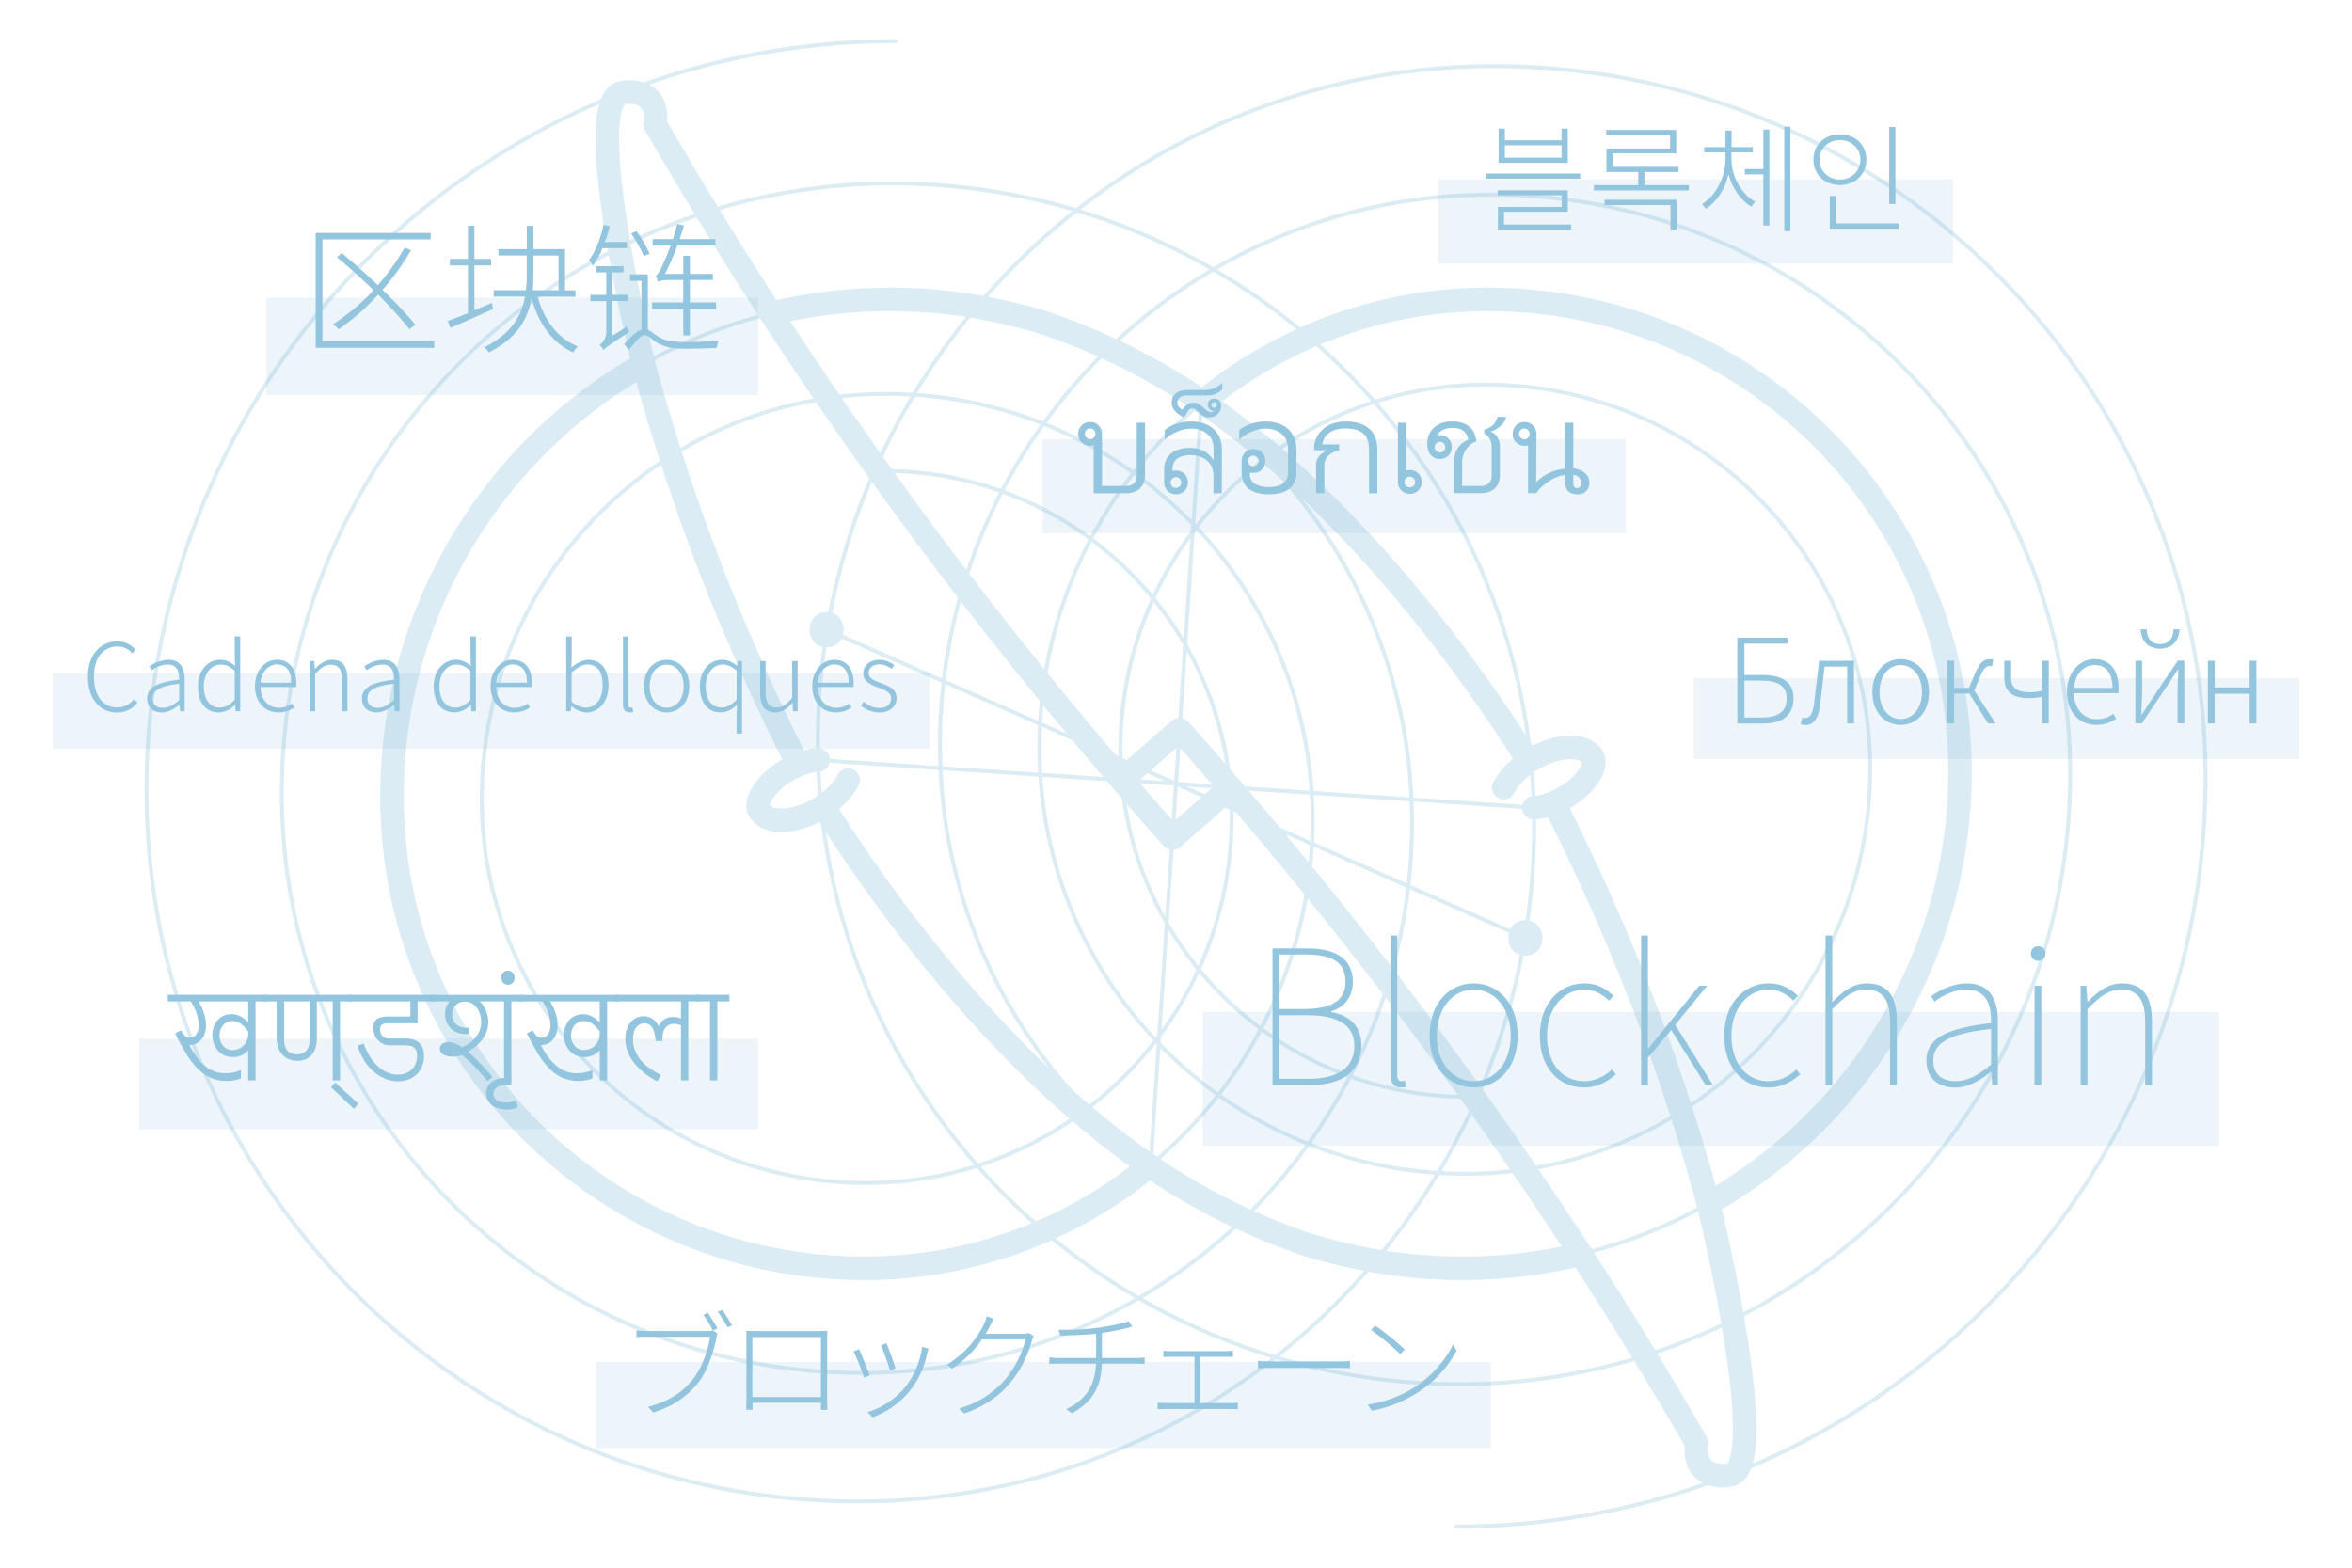 <svg xmlns="http://www.w3.org/2000/svg" viewBox="0 0 1200 800"><defs><style>.cls-1,.cls-2,.cls-3{fill:none;stroke:#dbecf4;stroke-linejoin:round;}.cls-1,.cls-3{stroke-linecap:round;}.cls-1{stroke-width:2px;}.cls-2,.cls-3{stroke-width:12px;}.cls-4{fill:#dbecf4;}.cls-5{fill:#4c9fc8;opacity:0.1;}.cls-6{fill:#94c5de;}</style></defs><title>blockchain</title><g id="Subline"><path class="cls-1" d="M456.92,21C245.85,21,74.75,192.06,74.75,403.13c0,200.51,162.55,363.06,363.06,363.06,190.49,0,344.91-154.42,344.91-344.91,0-181-146.7-327.66-327.66-327.66C283.14,93.62,143.78,233,143.78,404.9c0,163.32,132.39,295.71,295.71,295.71,155.15,0,280.93-125.77,280.93-280.93,0-147.39-119.49-266.88-266.88-266.88C313.51,152.8,200,266.31,200,406.34c0,133,107.84,240.86,240.86,240.86,126.37,0,228.82-102.45,228.82-228.82,0-120-97.32-217.38-217.38-217.38-114,0-206.51,92.46-206.51,206.51,0,108.35,87.84,196.19,196.19,196.19,102.93,0,186.37-83.45,186.37-186.38a177.05,177.05,0,0,0-177-177"/><path class="cls-1" d="M743.08,779c211.07,0,382.17-171.1,382.17-382.17,0-200.51-162.55-363.06-363.06-363.06-190.49,0-344.91,154.42-344.91,344.91,0,181,146.7,327.66,327.66,327.66,171.92,0,311.28-139.36,311.28-311.28,0-163.32-132.39-295.71-295.71-295.71-155.15,0-280.93,125.77-280.93,280.93,0,147.39,119.49,266.88,266.88,266.88,140,0,253.54-113.51,253.54-253.54,0-133-107.84-240.86-240.86-240.86-126.37,0-228.82,102.45-228.82,228.82C530.32,501.67,627.64,599,747.7,599c114,0,206.51-92.46,206.51-206.51,0-108.35-87.84-196.19-196.19-196.19-102.93,0-186.37,83.45-186.37,186.38A177.05,177.05,0,0,0,748.7,559.73"/><line class="cls-1" x1="612.93" y1="205.61" x2="587.07" y2="594.39"/><line class="cls-1" x1="794.39" y1="412.93" x2="405.61" y2="387.07"/><rect class="cls-1" x="580.38" y="380.38" width="39.23" height="39.23" transform="translate(-114.93 494.19) rotate(-41.2)"/><line class="cls-1" x1="778.25" y1="478.63" x2="421.75" y2="321.37"/><path class="cls-2" d="M572.32,398.16q14.56-13,29.52-25.84"/><path class="cls-3" d="M871.6,614.21A253.44,253.44,0,0,0,1000,393.66c0-133-107.84-240.86-240.86-240.86a227.95,227.95,0,0,0-145.55,52.25"/><path class="cls-3" d="M779.91,388.59c-26.24-41.83-86.4-128.23-166.32-183.54a332.85,332.85,0,0,0-80.7-40.26,286.86,286.86,0,0,0-40.57-9.23,264.63,264.63,0,0,0-38.78-2.76A253.91,253.91,0,0,0,393.43,160"/><path class="cls-3" d="M328.39,185.79A253.45,253.45,0,0,0,200,406.34c0,133,107.84,240.86,240.86,240.86A227.95,227.95,0,0,0,586.41,595"/><path class="cls-3" d="M420.09,411.41c26.24,41.83,86.4,128.23,166.32,183.54a332.85,332.85,0,0,0,80.7,40.26,286.54,286.54,0,0,0,40.57,9.23,264.63,264.63,0,0,0,38.78,2.76A253.91,253.91,0,0,0,806.57,640"/><path class="cls-2" d="M627.68,401.84q-14.56,13-29.52,25.84"/><path class="cls-3" d="M767.25,401.88c9.81-18.09,38.72-26.59,45.31-15.52,2.91,4.87-4.27,14.05-11.36,18.81-6.09,4.08-12.91,6.76-18.61,7"/><path class="cls-4" d="M778.25,487.63c11.58,0,11.6-18,0-18s-11.6,18,0,18Z"/><path class="cls-3" d="M432.75,398.12c-9.81,18.09-38.72,26.59-45.31,15.52-2.91-4.88,4.27-14.05,11.36-18.81,6.09-4.08,12.91-6.76,18.61-7"/><path class="cls-4" d="M421.75,330.37c11.58,0,11.6-18,0-18s-11.6,18,0,18Z"/><path class="cls-3" d="M598.16,427.68c-5.87-6.6-14.94-16.86-25.84-29.52A2216.1,2216.1,0,0,1,393.43,160c-15.44-23.78-36.11-56.64-59.31-96.82.42-2.55,1-8.27-2.45-12.15-4.18-4.72-12.3-4.5-15.14-3.43-19.6,7.39,10.1,131.64,11.86,138.22,13.79,51.36,36.81,121,77.22,201.28.67,1.35,1.35,2.42,1.77,3.16"/><path class="cls-3" d="M601.84,372.32c5.87,6.6,14.94,16.86,25.84,29.52A2216.1,2216.1,0,0,1,806.57,640c15.44,23.78,36.11,56.64,59.31,96.82-.42,2.55-1,8.27,2.45,12.15,4.18,4.72,12.3,4.5,15.14,3.43,19.6-7.39-10.1-131.64-11.87-138.22-13.78-51.36-36.8-121-77.21-201.28-.68-1.35-1.35-2.42-1.77-3.16"/></g><g id="Main"><rect class="cls-5" x="135.92" y="151.9" width="250.86" height="49.71"/><path class="cls-6" d="M221.54,174.17v3.32H161.05V118.87h58.69v3.32H164.51v52Zm-12.6-6.12a206.37,206.37,0,0,0-16-17.64,120.26,120.26,0,0,1-20.16,17.64,21.59,21.59,0,0,0-2.88-2.59,107.81,107.81,0,0,0,20.66-17.35c-6.12-6-12.67-11.88-18.72-16.92l2.59-2c5.91,4.9,12.39,10.66,18.37,16.35a118.28,118.28,0,0,0,13.68-19.16l3.24,1.3a130,130,0,0,1-14.55,20.23,215.71,215.71,0,0,1,16.71,17.72Z"/><path class="cls-6" d="M251.63,157.69c-7.71,3.45-15.7,7-21.82,9.57l-1.37-3.45c2.81-1,6.41-2.45,10.3-4V135.44h-9.22v-3.32h9.22V115.2h3.31v16.92h8.5v3.32h-8.5v22.89c2.88-1.22,5.83-2.45,8.86-3.74Zm22.68-6.27c3.38,12,10.15,21.24,20.52,25.42a11.8,11.8,0,0,0-2.37,3c-10.73-4.82-17.65-14.61-21.25-27.72-1.87,10.59-7.2,20.31-21.81,27.72a11.91,11.91,0,0,0-2.38-2.59c14-7,19.08-16.06,20.81-25.85h-16v-3.31h16.49a73.47,73.47,0,0,0,.44-8.93v-8.79H254.29v-3.24h14.48V115.27h3.38v11.88h16.13v21h5.33v3.31Zm-2.16-12.24c0,3-.07,6-.36,8.93H285V130.39H272.15Z"/><path class="cls-6" d="M307.43,126.65a45.37,45.37,0,0,1-4.9,8.93,18.76,18.76,0,0,0-2-2.88c3.39-4.54,5.91-11.16,7.42-18l3.1.79a63.54,63.54,0,0,1-2.38,8h11.23v3.17Zm12.38,40a20.58,20.58,0,0,0,1.15,2.8c-10.51,6.84-12,8-13,9.15a11.84,11.84,0,0,0-2.08-2.59,8.19,8.19,0,0,0,3.45-6.34V153.65h-8.14v-3.17h8.14V139h-5.18v-3.17h14V139h-5.69v11.44h7.85v3.17h-7.85v17.72Zm10.73,1.58c1.44.65,2.81,1.94,5.11,3.46,3.6,2.16,7.78,2.88,13.68,2.88,4.76,0,12.39-.22,17.36-.8a13.81,13.81,0,0,0-1,3.75c-4,.21-12,.43-16.49.43-6.12,0-10.58-.86-14.47-3.38-2.45-1.73-4.32-3.53-5.84-3.53-2,0-5,3.53-8,7.63l-2.45-3c3.17-3.6,6.2-6.56,8.86-7.49V143.28h-5.83V140h9.07Zm-2.09-37.52A66.27,66.27,0,0,0,322,119.16l2.81-1.22a67.71,67.71,0,0,1,6.63,11.52Zm20.16,26.86H332.7v-3.24h15.91V142.92h-7.56c-2.88,0-4.82.44-5.4.94a12.15,12.15,0,0,0-1.15-3.24c1.08-.29,2.09-2.23,3.31-4.83a111.1,111.1,0,0,0,4.4-10.51H333V122h10.3a79.69,79.69,0,0,0,2.23-7.7l3.45.79L346.81,122H365v3.24H345.59a126.88,126.88,0,0,1-6.34,14.55h9.36v-9.22H352v9.22h11.74v3.09H352v11.45h13.32v3.24H352v13.61h-3.39Z"/><rect class="cls-5" x="531.93" y="224.07" width="297.64" height="48.02"/><path class="cls-6" d="M574.78,248a5.18,5.18,0,0,0,3.72-1.39,5,5,0,0,0,1.48-3.88V215.7h4.22v26.37a14.05,14.05,0,0,1-.44,3.44,7.91,7.91,0,0,1-1.55,3.09,8.07,8.07,0,0,1-3,2.24,11.17,11.17,0,0,1-4.69.86H558V227.3a3.82,3.82,0,0,1-.84.12q-.63.06-1,.06a6.35,6.35,0,0,1-2.41-.46,5.86,5.86,0,0,1-1.91-1.27,5.7,5.7,0,0,1-1.27-1.91,6.54,6.54,0,0,1,0-4.82,5.89,5.89,0,0,1,1.27-1.93,5.75,5.75,0,0,1,1.91-1.29,6.68,6.68,0,0,1,4.82,0,6,6,0,0,1,3.22,3.22,6.34,6.34,0,0,1,.45,2.41V248Zm-21.31-26.65a2.75,2.75,0,0,0,3.8,2.54,2.89,2.89,0,0,0,.86-.58,2.65,2.65,0,0,0,.58-.88,2.81,2.81,0,0,0,.21-1.08,2.7,2.7,0,0,0-2.7-2.7,2.81,2.81,0,0,0-1.08.21,2.65,2.65,0,0,0-.88.58,2.72,2.72,0,0,0-.58.86A2.66,2.66,0,0,0,553.47,221.39Z"/><path class="cls-6" d="M623.36,251.7h-4.25v-8.9a12.07,12.07,0,0,0-.6-3.79,8.45,8.45,0,0,0-2-3.31,11.6,11.6,0,0,0-3.75-2.44,12.75,12.75,0,0,0-5.06-1q-9.52,0-9.53,7.42v.6l.81-.11c.42,0,.77-.07,1.05-.07a6.35,6.35,0,0,1,2.41.46,5.88,5.88,0,0,1,1.92,1.26,5.72,5.72,0,0,1,1.26,1.92,6.54,6.54,0,0,1,0,4.82,5.87,5.87,0,0,1-1.26,1.93,5.62,5.62,0,0,1-1.92,1.28,6.52,6.52,0,0,1-4.81,0,5.81,5.81,0,0,1-3.22-3.21,6.35,6.35,0,0,1-.46-2.41v-6.75a11,11,0,0,1,.88-4.43,9.55,9.55,0,0,1,2.53-3.43,11.55,11.55,0,0,1,4.08-2.2,18.36,18.36,0,0,1,5.52-.77,14.74,14.74,0,0,1,7.54,1.74,12.08,12.08,0,0,1,4.52,4.45h.14V229a12.13,12.13,0,0,0-.63-3.88,7.93,7.93,0,0,0-2.08-3.25,11.24,11.24,0,0,0-3.55-2.25,13.36,13.36,0,0,0-5.17-.88,16.73,16.73,0,0,0-3.46.38,21.48,21.48,0,0,0-3.53,1.11A20.34,20.34,0,0,0,597.3,222a20.88,20.88,0,0,0-3.08,2.42v-4.92a17.37,17.37,0,0,1,6.13-3.3,24.45,24.45,0,0,1,7.33-1.09,19.77,19.77,0,0,1,6.84,1.07,13.58,13.58,0,0,1,4.91,3,12.22,12.22,0,0,1,3,4.55,16.28,16.28,0,0,1,1,5.76Zm-20.67-5.49a2.77,2.77,0,0,0-2.74-2.74,2.59,2.59,0,0,0-1.05.21,2.88,2.88,0,0,0-.87.58,2.77,2.77,0,0,0-.79,2,2.65,2.65,0,0,0,.79,1.92,2.61,2.61,0,0,0,1.92.79,2.8,2.8,0,0,0,1.07-.21,2.67,2.67,0,0,0,1.46-1.44A2.67,2.67,0,0,0,602.69,246.21Z"/><path class="cls-6" d="M619.29,209.76a3,3,0,0,1-2.2-1,3.1,3.1,0,0,1-.86-2.2,3.24,3.24,0,0,1,.82-2.18,3.12,3.12,0,0,1,2.48-.95,3.26,3.26,0,0,1,2.57,1,3.82,3.82,0,0,1,.91,2.62,6.18,6.18,0,0,1-.42,2.27,5.47,5.47,0,0,1-1.23,1.88,6.08,6.08,0,0,1-2,1.3,6.87,6.87,0,0,1-2.69.49,5.17,5.17,0,0,1-2.74-.7,12.82,12.82,0,0,1-2.09-1.57q-.93-.85-1.74-1.56a2.54,2.54,0,0,0-1.69-.7,2.26,2.26,0,0,0-1.28.35,4.2,4.2,0,0,0-1,1,9.66,9.66,0,0,0-.91,1.44l-1,1.77a19.21,19.21,0,0,1-2.5-1.35,11.83,11.83,0,0,1-2-1.69,7.27,7.27,0,0,1-1.41-2.06,5.77,5.77,0,0,1-.51-2.42,6.21,6.21,0,0,1,.7-3.1,5.67,5.67,0,0,1,1.88-2,7.82,7.82,0,0,1,2.75-1.07,16.59,16.59,0,0,1,3.28-.32h8.37a11,11,0,0,0,5.29-1.18,16.16,16.16,0,0,0,3.53-2.44v3.27A9.09,9.09,0,0,1,620.3,201a10.38,10.38,0,0,1-4.07.81H605.5a7.53,7.53,0,0,0-1.89.23,4.47,4.47,0,0,0-1.53.69,3.32,3.32,0,0,0-1,1.16,3.35,3.35,0,0,0-.39,1.65,3.24,3.24,0,0,0,.69,2,4.83,4.83,0,0,0,1.91,1.48,10.41,10.41,0,0,1,2.39-2.53,5.25,5.25,0,0,1,3.2-1,5.08,5.08,0,0,1,2.73.74,16.16,16.16,0,0,1,2.25,1.63c.69.6,1.35,1.14,2,1.64a3.19,3.19,0,0,0,2,.73,2.22,2.22,0,0,0,.92-.15A4.6,4.6,0,0,0,619.29,209.76Zm-1.2-3.24a1.6,1.6,0,0,0,.39,1.13,1.27,1.27,0,0,0,1,.42,1.29,1.29,0,0,0,1-.42,1.56,1.56,0,0,0,0-2,1.29,1.29,0,0,0-1-.42,1.27,1.27,0,0,0-1,.42A1.31,1.31,0,0,0,618.09,206.52Z"/><path class="cls-6" d="M637.64,241.82a5.68,5.68,0,0,0,2.56,5,12.77,12.77,0,0,0,7.21,1.74q4.92,0,7.33-2a6.38,6.38,0,0,0,2.41-5.14V229.52a11.7,11.7,0,0,0-.85-4.89,9.39,9.39,0,0,0-2.16-3,10.83,10.83,0,0,0-3.5-2.06,13.57,13.57,0,0,0-4.92-.84,16.73,16.73,0,0,0-3.46.38,21.48,21.48,0,0,0-3.53,1.11,20,20,0,0,0-3.4,1.78,20.8,20.8,0,0,0-3.07,2.42v-4.92a17.37,17.37,0,0,1,6.13-3.3,24.4,24.4,0,0,1,7.33-1.09,19.81,19.81,0,0,1,6.84,1.07,13.45,13.45,0,0,1,4.9,3,12.12,12.12,0,0,1,3,4.55,16.5,16.5,0,0,1,1,5.76v11.89a11.18,11.18,0,0,1-.82,4.34,9,9,0,0,1-2.55,3.44,12.08,12.08,0,0,1-4.36,2.27,21.47,21.47,0,0,1-6.26.81,22.05,22.05,0,0,1-6.38-.81,11.66,11.66,0,0,1-4.34-2.27,8.72,8.72,0,0,1-2.48-3.48,11.89,11.89,0,0,1-.79-4.41v-6a6.16,6.16,0,0,1,.46-2.41,5.81,5.81,0,0,1,1.28-1.94,5.92,5.92,0,0,1,1.93-1.28,6.54,6.54,0,0,1,4.82,0,5.63,5.63,0,0,1,1.91,1.28,5.94,5.94,0,0,1,1.27,1.94,6.52,6.52,0,0,1,0,4.81,5.79,5.79,0,0,1-3.18,3.19,6.34,6.34,0,0,1-2.41.45,9.75,9.75,0,0,1-1-.07c-.44,0-.73-.08-.84-.1Zm4.57-6.61a2.63,2.63,0,0,0-.21-1.05,2.88,2.88,0,0,0-.58-.87,2.77,2.77,0,0,0-2-.79,2.7,2.7,0,0,0-2.7,2.71,2.76,2.76,0,0,0,.21,1.07,2.67,2.67,0,0,0,1.44,1.46,2.73,2.73,0,0,0,3-.6A2.63,2.63,0,0,0,642.21,235.21Z"/><path class="cls-6" d="M671.46,251.7V237.46a6.84,6.84,0,0,1,1.77-4.92,11.07,11.07,0,0,1,4.34-2.78h-7.06V227a15.13,15.13,0,0,1,1.74-4.66,13.45,13.45,0,0,1,3.25-3.78,15,15,0,0,1,4.78-2.53,20.19,20.19,0,0,1,6.33-.91,22.42,22.42,0,0,1,7.42,1.07,13.13,13.13,0,0,1,5,3,11.15,11.15,0,0,1,2.81,4.53,18.19,18.19,0,0,1,.88,5.8V251.7h-4.22V229.8q0-5.91-2.92-8.53c-1.94-1.74-4.92-2.62-8.93-2.62a17.4,17.4,0,0,0-5.13.62,11.93,11.93,0,0,0-3.32,1.61,8.82,8.82,0,0,0-2.25,2.32,11.33,11.33,0,0,0-1.39,3.61h8.68v3.09a10.36,10.36,0,0,0-5.66,2.73,7.2,7.2,0,0,0-1.89,5.18V251.7Z"/><path class="cls-6" d="M717.44,215.7v24.36c.12,0,.41-.06.86-.1a10,10,0,0,1,1-.07,6.34,6.34,0,0,1,2.41.45,5.9,5.9,0,0,1,1.92,1.27,5.78,5.78,0,0,1,1.26,1.91,6.54,6.54,0,0,1,0,4.82,5.87,5.87,0,0,1-1.26,1.93,5.65,5.65,0,0,1-1.92,1.29,6.52,6.52,0,0,1-4.81,0,5.83,5.83,0,0,1-1.94-1.29,5.76,5.76,0,0,1-1.28-1.93,6.35,6.35,0,0,1-.46-2.41V215.7ZM722,246a2.75,2.75,0,0,0-3.8-2.53,2.78,2.78,0,0,0-.86.58,2.7,2.7,0,0,0-.58.88,2.76,2.76,0,0,0-.21,1.07,2.71,2.71,0,0,0,2.71,2.71,2.81,2.81,0,0,0,1.07-.22,2.65,2.65,0,0,0,.88-.58,2.56,2.56,0,0,0,.58-.86A2.66,2.66,0,0,0,722,246Z"/><path class="cls-6" d="M740.93,215.07a16.91,16.91,0,0,1,5.08.7,10.35,10.35,0,0,1,3.7,2,9.24,9.24,0,0,1,2.34,3,14.27,14.27,0,0,1,1.22,4.45,10.73,10.73,0,0,0-5.21,4,13,13,0,0,0-2.07,7.78V248h9.84a5.23,5.23,0,0,0,3.73-1.39,5.08,5.08,0,0,0,1.48-3.88V228.21a9.53,9.53,0,0,0-.3-2.46,8.2,8.2,0,0,0-.81-2,6,6,0,0,0-1.2-1.49,4.58,4.58,0,0,0-1.42-.9v-2.15a9.24,9.24,0,0,0,4.46-2.4,8.83,8.83,0,0,0,2.22-4.06h4.43a7.74,7.74,0,0,1-1.13,2.69,10.24,10.24,0,0,1-1.91,2.14A14.35,14.35,0,0,1,763,219.2a16.48,16.48,0,0,1-2.59,1.1,5.77,5.77,0,0,1,1.8.88,6.63,6.63,0,0,1,1.56,1.64,8.35,8.35,0,0,1,1.09,2.35,10.66,10.66,0,0,1,.4,3v13.86a13.58,13.58,0,0,1-.44,3.44,7.89,7.89,0,0,1-1.54,3.09,8.2,8.2,0,0,1-3,2.24,11.17,11.17,0,0,1-4.69.86H741.77V236.86a15.18,15.18,0,0,1,1.83-7.94,10.6,10.6,0,0,1,5.45-4.43,5.62,5.62,0,0,0-1.08-3.15,6.81,6.81,0,0,0-1.77-1.77,8.49,8.49,0,0,0-1.85-.83,13.42,13.42,0,0,0-3.6-.33,10.22,10.22,0,0,0-4.57,1,5.93,5.93,0,0,0-2.92,2.88,2.84,2.84,0,0,1,.65-.14,5,5,0,0,1,.76-.07,6.34,6.34,0,0,1,2.41.45,6,6,0,0,1,1.91,1.27,5.9,5.9,0,0,1,1.27,1.92,6.65,6.65,0,0,1,0,4.81,6.1,6.1,0,0,1-1.27,1.94,5.83,5.83,0,0,1-1.91,1.28,6.35,6.35,0,0,1-2.41.46,6.43,6.43,0,0,1-2.85-.6,5.66,5.66,0,0,1-2-1.64,7,7,0,0,1-1.21-2.47,11.61,11.61,0,0,1-.41-3.13,12.76,12.76,0,0,1,.65-3.91,10.09,10.09,0,0,1,2.15-3.65,11.21,11.21,0,0,1,3.94-2.71A15.29,15.29,0,0,1,740.93,215.07Zm-3.55,13.11a2.77,2.77,0,0,0-2.75-2.74,2.66,2.66,0,0,0-1,.21,2.67,2.67,0,0,0-1.44,1.46,2.76,2.76,0,0,0-.21,1.07,2.7,2.7,0,0,0,2.7,2.71,2.81,2.81,0,0,0,1.08-.21,2.94,2.94,0,0,0,.87-.58,2.71,2.71,0,0,0,.58-.87A2.63,2.63,0,0,0,737.38,228.18Z"/><path class="cls-6" d="M783.78,246.07a18.44,18.44,0,0,1,3-2.6,25.33,25.33,0,0,1,3.54-2.07A21.85,21.85,0,0,1,794,240a27.79,27.79,0,0,1,4.5-.81V215.7h4.22V239a13,13,0,0,1,2.95.71,9.42,9.42,0,0,1,2.78,1.51,6.72,6.72,0,0,1,1.81,2.14,6.25,6.25,0,0,1,.61,2.88,5.54,5.54,0,0,1-6.15,6,8.61,8.61,0,0,1-2.73-.47,5.05,5.05,0,0,1-2.16-1.34,4.67,4.67,0,0,1-1-2.11,12.73,12.73,0,0,1-.28-2.83v-3.09a15.87,15.87,0,0,0-4.59,1.19,28.37,28.37,0,0,0-3.89,2.15,26.58,26.58,0,0,0-3.58,2.79,15,15,0,0,0-2.64,3.15h-4.22V227.3a4.28,4.28,0,0,1-.84.12q-.6.06-1,.06a6.35,6.35,0,0,1-2.41-.46,5.81,5.81,0,0,1-3.18-3.18,6.54,6.54,0,0,1,0-4.82,5.89,5.89,0,0,1,1.27-1.93,5.65,5.65,0,0,1,1.91-1.29,6.68,6.68,0,0,1,4.82,0,5.94,5.94,0,0,1,1.93,1.29,5.76,5.76,0,0,1,1.28,1.93,6.16,6.16,0,0,1,.46,2.41ZM775,221.39a2.75,2.75,0,0,0,3.8,2.54,3,3,0,0,0,.86-.58,2.65,2.65,0,0,0,.58-.88,2.81,2.81,0,0,0,.21-1.08,2.7,2.7,0,0,0-2.71-2.7,2.8,2.8,0,0,0-1.07.21,2.65,2.65,0,0,0-.88.58,2.72,2.72,0,0,0-.58.86A2.66,2.66,0,0,0,775,221.39Zm27.71,25.28a2.45,2.45,0,0,0,.59,1.88,2,2,0,0,0,1.41.55,1.94,1.94,0,0,0,1.37-.57,3.09,3.09,0,0,0,.6-2.25,3.9,3.9,0,0,0-.28-1.45,3.72,3.72,0,0,0-.81-1.22,4.76,4.76,0,0,0-1.25-.88,5.15,5.15,0,0,0-1.63-.45Z"/><rect class="cls-5" x="733.79" y="91.57" width="262.63" height="43.01"/><path class="cls-6" d="M806.25,88.56v2.63H758.07V88.56Zm-38.88,26h34.26v2.64H764.25V105.59h32.52V99.65H764.13V97.13h35.76v10.92H767.37ZM799.89,83.1H764.61V65.64h3.18v5.94h28.92V65.64h3.18Zm-3.18-8.94H767.79v6.3h28.92Z"/><path class="cls-6" d="M861.63,94.49v2.7H813.21v-2.7h22.62V87.77h-16.2v-12h32.46V68.88H819.51V66.3h35.7V78.24H822.75v6.9h33.66v2.63H839v6.72Zm-43,7.44h36.84v15.36h-3.18V104.63H818.67Z"/><path class="cls-6" d="M883.41,81.24c0,8.76,5.16,17.93,12.12,21.71l-2,2.52c-5.34-3.18-9.72-9.36-11.64-16.43-1.8,7.49-6.06,14.09-11.52,17.51l-2-2.4c7-4.14,12-13.86,12-22.91V77.76H869.49v-2.7h10.86v-8.4h3.12v8.4h10.74v2.7h-10.8Zm16.26-15.12h3.06v48.95h-3.06V89h-9.42V86.27h9.42Zm13.8-1.44V118h-3.12V64.68Z"/><path class="cls-6" d="M938.73,94.43c-7.8,0-13.5-5.34-13.5-13s5.7-12.84,13.5-12.84,13.5,5.28,13.5,12.84S946.53,94.43,938.73,94.43Zm0-2.82a10.08,10.08,0,0,0,10.44-10.13c0-5.7-4.5-10-10.44-10s-10.44,4.32-10.44,10A10.08,10.08,0,0,0,938.73,91.61ZM968.85,114v2.7H933.57V100h3.18v14Zm-1.8-9.9h-3.18V64.8h3.18Z"/><rect class="cls-5" x="613.59" y="516.34" width="518.66" height="68.27"/><path class="cls-6" d="M649.24,484h18.24c13.92,0,22.75,5.38,22.75,16.9,0,7.39-3.84,13-11,15.17v.48c9.22,1.44,15.36,7.2,15.36,16.89,0,13.25-10,20.26-25.82,20.26H649.24Zm16.13,30.91c15.17,0,21.12-5.18,21.12-13.82,0-10.27-7-14-20.45-14H652.79v27.83Zm2.11,35.62c14.5,0,23.52-5.19,23.52-16.9,0-10.56-8.64-15.55-23.52-15.55H652.79V550.5Z"/><path class="cls-6" d="M709.43,548V477.45h3.46v71.13c0,2.11.77,3.17,2.11,3.17a8.29,8.29,0,0,0,1.83-.2l.67,3a10.54,10.54,0,0,1-2.88.38C711.35,554.91,709.43,552.9,709.43,548Z"/><path class="cls-6" d="M729.4,528.51c0-17,10.37-26.68,22.47-26.68s22.46,9.69,22.46,26.68c0,16.71-10.37,26.4-22.46,26.4S729.4,545.22,729.4,528.51Zm41.38,0c0-13.91-8.16-23.51-18.91-23.51s-18.82,9.6-18.82,23.51,8.06,23.24,18.82,23.24S770.78,542.34,770.78,528.51Z"/><path class="cls-6" d="M785.66,528.51c0-17,10.56-26.68,22.75-26.68,6.91,0,11.42,3.17,14.78,6.33l-2.21,2.5c-3.36-3.17-7.39-5.66-12.57-5.66-10.66,0-19.1,9.6-19.1,23.51s7.58,23.24,19.1,23.24a20.7,20.7,0,0,0,14-6l2,2.49c-4.22,3.75-9.6,6.72-16.13,6.72C795.45,554.91,785.66,545.22,785.66,528.51Z"/><path class="cls-6" d="M837.3,477.45h3.46V535H841l26-32h4l-16.32,20,19.2,30.63h-3.75l-17.47-28-11.9,14.11v13.92H837.3Z"/><path class="cls-6" d="M879.74,528.51c0-17,10.56-26.68,22.75-26.68,6.91,0,11.42,3.17,14.78,6.33l-2.21,2.5c-3.36-3.17-7.39-5.66-12.57-5.66-10.66,0-19.1,9.6-19.1,23.51s7.58,23.24,19.1,23.24a20.7,20.7,0,0,0,14-6l2,2.49c-4.22,3.75-9.6,6.72-16.13,6.72C889.53,554.91,879.74,545.22,879.74,528.51Z"/><path class="cls-6" d="M931.38,477.45h3.46v33.88c5.38-5.47,10.66-9.5,17.66-9.5,10.37,0,15.27,6.24,15.27,19.29v32.55h-3.46V521.6c0-11.13-3.55-16.6-12.19-16.6-6.24,0-10.85,3.36-17.28,10v38.69h-3.46Z"/><path class="cls-6" d="M982.84,541.19c0-11.24,10.27-16.51,33-19.11.29-8.16-1.82-17.08-12.28-17.08-7.2,0-13.25,3.55-16.52,6.14l-1.72-2.78c3.16-2.31,10.17-6.53,18.43-6.53,11.9,0,15.55,8.83,15.55,19.1v32.74h-2.88L1016,547h-.29c-5.18,4.22-11.52,8-18.24,8C989.56,554.91,982.84,550.79,982.84,541.19Zm33,2V525.06c-22,2.4-29.47,7.49-29.47,16,0,7.78,5.19,10.66,11.33,10.66S1009.24,548.87,1015.86,543.2Z"/><path class="cls-6" d="M1036.22,486.66a3.5,3.5,0,0,1,3.64-3.74,3.63,3.63,0,0,1,3.75,3.74,3.67,3.67,0,0,1-3.75,3.65A3.53,3.53,0,0,1,1036.22,486.66Zm1.82,16.42h3.46v50.59H1038Z"/><path class="cls-6" d="M1061.56,503.08h2.88l.58,8.06h.19c5.18-5.28,10.46-9.31,17.47-9.31,10.36,0,15.26,6.24,15.26,19.29v32.55h-3.45V521.6c0-11.13-3.56-16.6-12.2-16.6-6.24,0-10.84,3.36-17.27,10v38.69h-3.46Z"/><rect class="cls-5" x="864.18" y="346.04" width="308.92" height="41.28"/><path class="cls-6" d="M886.4,325.41h25.74v3.06H890v16h9.42c9.36,0,15.66,3.42,15.66,11.76,0,8.64-5.58,13-15.42,13H886.4Zm12.42,40.74c8.46,0,12.72-3,12.72-9.84,0-6.3-4.44-9-13-9H890v18.84Z"/><path class="cls-6" d="M918.74,369.51l.78-3.3a4.73,4.73,0,0,0,1.38.24c2.52,0,4.08-2.4,4.68-7.74.84-7.2,1.74-14.34,2.58-21.54h17.76v32h-3.48v-29H930.92c-.72,6.48-1.5,12.9-2.28,19.38-.84,7.08-3.36,10.44-7.38,10.44A6.33,6.33,0,0,1,918.74,369.51Z"/><path class="cls-6" d="M955.28,353.19c0-10.68,6.72-16.86,14.46-16.86s14.46,6.18,14.46,16.86-6.72,16.74-14.46,16.74S955.28,363.81,955.28,353.19Zm25.32,0c0-8.16-4.62-13.8-10.86-13.8s-10.8,5.64-10.8,13.8,4.56,13.74,10.8,13.74S980.6,361.35,980.6,353.19Z"/><path class="cls-6" d="M1018.16,369.15h-3.84l-9.6-15.24H997v15.24h-3.48v-32H997V351h7.56l3.3-7.74c2.4-5.64,4.62-6.9,7.56-6.9a5.57,5.57,0,0,1,1.62.3l-.72,3.36a2.81,2.81,0,0,0-1-.12c-1.68,0-3.06.66-4.86,4.92l-3.18,7.56Z"/><path class="cls-6" d="M1041.8,355.53a28.32,28.32,0,0,1-6.66.72c-8.22,0-12.54-3.06-12.54-10.56v-8.52h3.48v8.52c0,5.46,3.06,7.56,9.72,7.56a23.1,23.1,0,0,0,6-.72V337.17h3.48v32h-3.48Z"/><path class="cls-6" d="M1054.58,353.19c0-10.38,6.78-16.86,14-16.86,7.74,0,12.36,5.52,12.36,14.88a16.6,16.6,0,0,1-.18,2.52h-22.68c.18,7.8,4.8,13.26,11.7,13.26a14.32,14.32,0,0,0,8.52-2.76l1.32,2.58a17.89,17.89,0,0,1-10.2,3.12C1061.24,369.93,1054.58,363.69,1054.58,353.19ZM1077.8,351c0-7.74-3.54-11.64-9.12-11.64-5.22,0-9.9,4.32-10.56,11.64Z"/><path class="cls-6" d="M1089.5,337.17h3.42v15.42c0,3.42-.24,7.74-.42,12h.3c1.26-2,3.24-5,4.5-7l13.86-20.46h3.3v32H1111V353.79c0-3.54.24-7.8.42-12.06h-.3c-1.26,2-3.24,5-4.5,6.9l-13.86,20.52h-3.3Zm2.64-16h3.12c.12,3.84,1.74,7.5,6.84,7.5s6.72-3.66,6.84-7.5h3.12c-.3,4.5-2.58,9.84-10,9.84S1092.5,325.71,1092.14,321.21Z"/><path class="cls-6" d="M1126.46,337.17h3.48v13.62h17.82V337.17h3.48v32h-3.48V354h-17.82v15.18h-3.48Z"/><rect class="cls-5" x="26.9" y="343.48" width="447.45" height="38.65"/><path class="cls-6" d="M44.87,345.42c0-11.19,6.19-18.1,15.07-18.1a12.1,12.1,0,0,1,9.22,4.22l-1.63,1.88a9.82,9.82,0,0,0-7.59-3.51c-7.39,0-12,5.95-12,15.41S52.46,361,59.8,361c3.55,0,6.19-1.49,8.69-4.22l1.63,1.82a13.11,13.11,0,0,1-10.46,5C51,363.56,44.87,356.6,44.87,345.42Z"/><path class="cls-6" d="M75.11,356.51c0-5.67,5-8.36,16.32-9.65.1-3.8-1-7.73-5.85-7.73a13.82,13.82,0,0,0-8.07,2.93l-1.25-2a17.78,17.78,0,0,1,9.7-3.36c6.1,0,8.26,4.37,8.26,10v16.23H91.87l-.29-3.27h-.1c-2.59,2.12-5.66,3.89-8.93,3.89C78.42,363.56,75.11,361.26,75.11,356.51Zm16.32.72v-8.31c-10.08,1.15-13.53,3.51-13.53,7.44,0,3.51,2.4,4.85,5.23,4.85S88.41,359.87,91.43,357.23Z"/><path class="cls-6" d="M101,350.17c0-8.26,5.28-13.49,11.33-13.49,3.07,0,5.14,1.15,7.63,3.12l-.19-4.61V324.77h2.79v38.17h-2.31l-.33-3.22h-.1a11.83,11.83,0,0,1-8.21,3.84C105.21,363.56,101,358.76,101,350.17Zm18.77,6.91V342.3c-2.59-2.31-4.75-3.17-7.15-3.17-4.9,0-8.64,4.75-8.64,11,0,6.62,2.93,10.94,8.11,10.94C114.86,361.11,117.26,359.72,119.8,357.08Z"/><path class="cls-6" d="M130.07,350.17c0-8.31,5.43-13.49,11.23-13.49,6.2,0,9.89,4.42,9.89,11.9a12.82,12.82,0,0,1-.14,2H132.9c.15,6.24,3.84,10.61,9.36,10.61a11.42,11.42,0,0,0,6.82-2.21l1.06,2.07a14.39,14.39,0,0,1-8.16,2.49C135.4,363.56,130.07,358.57,130.07,350.17Zm18.58-1.78c0-6.19-2.83-9.31-7.3-9.31-4.17,0-7.92,3.46-8.45,9.31Z"/><path class="cls-6" d="M158,337.35h2.3l.34,3.89h.09c2.6-2.54,5.24-4.56,8.74-4.56,5.33,0,7.78,3.31,7.78,9.89v16.37h-2.79V347c0-5.33-1.68-7.77-5.61-7.77-3,0-5.09,1.53-8.07,4.6v19.16H158Z"/><path class="cls-6" d="M184.69,356.51c0-5.67,5-8.36,16.33-9.65.09-3.8-1-7.73-5.86-7.73a13.82,13.82,0,0,0-8.07,2.93l-1.24-2a17.75,17.75,0,0,1,9.69-3.36c6.1,0,8.26,4.37,8.26,10v16.23h-2.35l-.29-3.27h-.1c-2.59,2.12-5.66,3.89-8.92,3.89C188,363.56,184.69,361.26,184.69,356.51Zm16.33.72v-8.31c-10.08,1.15-13.54,3.51-13.54,7.44,0,3.51,2.4,4.85,5.23,4.85S198,359.87,201,357.23Z"/><path class="cls-6" d="M221.27,350.17c0-8.26,5.28-13.49,11.33-13.49,3.07,0,5.14,1.15,7.63,3.12l-.19-4.61V324.77h2.78v38.17h-2.3l-.34-3.22h-.09a11.85,11.85,0,0,1-8.21,3.84C225.45,363.56,221.27,358.76,221.27,350.17ZM240,357.08V342.3c-2.59-2.31-4.75-3.17-7.15-3.17-4.9,0-8.64,4.75-8.64,11,0,6.62,2.92,10.94,8.11,10.94C235.1,361.11,237.5,359.72,240,357.08Z"/><path class="cls-6" d="M250.31,350.17c0-8.31,5.42-13.49,11.23-13.49,6.2,0,9.89,4.42,9.89,11.9a14.13,14.13,0,0,1-.14,2H253.14c.15,6.24,3.84,10.61,9.36,10.61a11.42,11.42,0,0,0,6.82-2.21l1.06,2.07a14.4,14.4,0,0,1-8.17,2.49C255.64,363.56,250.31,358.57,250.31,350.17Zm18.58-1.78c0-6.19-2.83-9.31-7.3-9.31-4.18,0-7.92,3.46-8.45,9.31Z"/><path class="cls-6" d="M291.59,360.35h-.1l-.33,2.59H288.9V324.77h2.79v11l-.15,4.9c2.55-2.16,5.57-3.94,8.64-3.94,6.82,0,10.28,5.18,10.28,13.06,0,8.73-5.29,13.82-11.29,13.82A12.67,12.67,0,0,1,291.59,360.35Zm15.89-10.61c0-6.15-2.11-10.61-7.83-10.61-2.44,0-5.08,1.44-8,4.08V358a11.49,11.49,0,0,0,7.24,3.12C303.93,361.11,307.48,356.6,307.48,349.74Z"/><path class="cls-6" d="M317.84,359.15V324.77h2.79v34.66c0,1.2.48,1.73,1.15,1.73a4.52,4.52,0,0,0,.91-.09l.44,2.2a5.5,5.5,0,0,1-1.88.29C319,363.56,317.84,362.12,317.84,359.15Z"/><path class="cls-6" d="M328.55,350.17c0-8.55,5.38-13.49,11.57-13.49s11.57,4.94,11.57,13.49-5.38,13.39-11.57,13.39S328.55,358.67,328.55,350.17Zm20.26,0c0-6.53-3.7-11-8.69-11s-8.64,4.51-8.64,11,3.65,11,8.64,11S348.81,356.7,348.81,350.17Z"/><path class="cls-6" d="M375.83,364.62l.19-5c-2.25,2.2-5,3.93-8.35,3.93-6.43,0-10.61-4.8-10.61-13.39,0-8.26,5.28-13.49,11.33-13.49,3.07,0,5.18,1.15,7.54,3.07H376l.34-2.4h2.25v37h-2.78Zm0-7.54V342.3c-2.59-2.31-4.75-3.17-7.15-3.17-4.9,0-8.64,4.75-8.64,11,0,6.62,2.92,10.94,8.11,10.94C370.89,361.11,373.29,359.72,375.83,357.08Z"/><path class="cls-6" d="M387.83,353.72V337.35h2.78v16c0,5.23,1.63,7.68,5.57,7.68,3,0,5.09-1.54,8-5V337.35h2.78v25.59h-2.35l-.24-4.23h-.14c-2.5,2.88-5.09,4.85-8.64,4.85C390.23,363.56,387.83,360.3,387.83,353.72Z"/><path class="cls-6" d="M414.42,350.17c0-8.31,5.42-13.49,11.23-13.49,6.2,0,9.89,4.42,9.89,11.9a14.13,14.13,0,0,1-.14,2H417.25c.15,6.24,3.84,10.61,9.36,10.61a11.42,11.42,0,0,0,6.82-2.21l1.06,2.07a14.4,14.4,0,0,1-8.17,2.49C419.75,363.56,414.42,358.57,414.42,350.17ZM433,348.39c0-6.19-2.83-9.31-7.3-9.31-4.18,0-7.92,3.46-8.45,9.31Z"/><path class="cls-6" d="M439.24,360.06l1.48-2a11.74,11.74,0,0,0,8.07,3.22c3.89,0,5.85-2.21,5.85-4.85,0-3-3.21-4.42-6.19-5.47-3.79-1.35-8-2.93-8-7.35,0-3.74,3-6.91,8.4-6.91a12.35,12.35,0,0,1,7.44,2.74l-1.44,1.92a9.8,9.8,0,0,0-6.1-2.31c-3.79,0-5.52,2.11-5.52,4.42,0,2.83,3,3.89,5.95,5,3.94,1.49,8.26,2.88,8.26,7.83,0,3.93-3.12,7.29-8.79,7.29A15,15,0,0,1,439.24,360.06Z"/><rect class="cls-5" x="304.13" y="695.01" width="456.46" height="43.98"/><path class="cls-6" d="M366.15,680.49a8,8,0,0,0-.66,2.28c-1.26,6.6-4.32,16.44-8.88,22.31-5.52,7-12.18,12.24-23.34,15.72l-2.64-2.88c11.46-3,18.18-8,23.34-14.7,4.38-5.69,7.5-14.93,8.34-21.05H330c-2.16,0-3.72.06-5.28.18v-3.48a45.83,45.83,0,0,0,5.34.36h31.44a8,8,0,0,0,2.34-.24Zm-5-10.56c1.38,2,3.66,5.64,4.92,7.92L363.75,679a62.14,62.14,0,0,0-4.86-8Zm7.38-1.5c1.38,1.92,3.66,5.52,5,7.92l-2.34,1a63.66,63.66,0,0,0-5-7.92Z"/><path class="cls-6" d="M422,712.82c0,1.68.06,5.7.12,6.6h-3.36c.06-.6.06-2,.12-3.54h-35c.06,1.38.06,2.88.12,3.54h-3.3c.06-1,.12-4.92.12-6.54V683.13c0-1.14,0-2.64-.06-4,2.28.12,3.48.12,4.8.12h31.68c1.2,0,3.3,0,4.92-.12-.12,1.32-.12,2.7-.12,4Zm-38.16-30.53v30.65h35V682.29Z"/><path class="cls-6" d="M443.73,701.91,440.85,703a127.17,127.17,0,0,0-5.34-13.37l2.82-1.14C439.35,690.69,442.59,698.84,443.73,701.91Zm30.06-13.62c-.3.78-.54,1.56-.72,2.1a43.35,43.35,0,0,1-27.9,32.87l-2.58-2.64a40.75,40.75,0,0,0,19.32-12.84,42.81,42.81,0,0,0,8.58-20.51Zm-16.92,10-2.82,1.08a106.77,106.77,0,0,0-4.62-12.89l2.88-1C453.27,687.87,456.21,695.79,456.87,698.3Z"/><path class="cls-6" d="M527.43,681.75a15.35,15.35,0,0,0-1,2.58,57.94,57.94,0,0,1-10.74,21c-5.28,6.48-12.48,11.94-23.7,16l-2.7-2.58a47.91,47.91,0,0,0,23.82-15.12,53,53,0,0,0,10.2-20.15H501a54.83,54.83,0,0,1-15.24,14.93l-2.7-2a48.47,48.47,0,0,0,19-20.82,18.41,18.41,0,0,0,1.38-3.9L507,673c-.72,1.2-1.5,2.82-2,3.84a43,43,0,0,1-2.16,3.84h18.78a7.06,7.06,0,0,0,3.12-.48Z"/><path class="cls-6" d="M579.63,693c1.32,0,3.18-.12,4.38-.24v3.29c-1.14-.12-2.88-.17-4.26-.17H562.17c-.36,12.05-4.86,19.49-15.3,25.37l-2.94-2.16c9.54-4.5,14.76-11.28,15.24-23.21h-18.6c-2,0-3.84.05-5.22.17v-3.35c1.15.11,3.3.3,5.11.3h18.77V680.61c-6.3.66-13.38.84-18.35.9l-.79-2.94a135.76,135.76,0,0,0,20-1c5-.66,12.72-2.16,15.6-3.36l2.1,2.76c-.9.24-1.8.48-2.58.72-3.06.72-8.34,1.86-13,2.52V693Z"/><path class="cls-6" d="M627.81,716a35.94,35.94,0,0,0,3.72-.18v3.3c-1.2-.06-2.82-.12-3.72-.12H594.64c-1.2,0-2.58.06-4,.12v-3.3c1.32.12,2.7.18,4,.18h14.81V692.37H597.33c-.71,0-2.52,0-3.77.12v-3.18c1.25.12,3,.18,3.77.18h27.72c1.5,0,2.88-.12,4-.18v3.18c-1.14-.12-2.64-.12-4-.12h-12.6V716Z"/><path class="cls-6" d="M641.8,694.53c1.56.12,4.08.23,7.62.23h33.23c3.12,0,4.92-.11,6.12-.23v3.72c-1.08-.07-3.3-.18-6.06-.18H649.42c-3.3,0-6,.06-7.62.18Z"/><path class="cls-6" d="M722.43,707.42c8.64-5.63,15.66-14.34,18.9-21.35l1.86,3.18a58,58,0,0,1-19,20.81,66,66,0,0,1-24.35,9.84l-2-3.12A60.72,60.72,0,0,0,722.43,707.42Zm-5.7-18.77L714.39,691a128.73,128.73,0,0,0-14.87-12.3l2.1-2.22A137.85,137.85,0,0,1,716.73,688.65Z"/><rect class="cls-5" x="71.01" y="530.01" width="315.77" height="46.27"/><path class="cls-6" d="M122.87,550.28l-1.09.41a11.37,11.37,0,0,1-1.54.43c-.59.12-1.27.23-2,.33a21.49,21.49,0,0,1-11-1.57,22.52,22.52,0,0,1-6.71-4.87,42.37,42.37,0,0,1-5.71-7.63q-2.67-4.47-5.48-10l3-1.64a8.76,8.76,0,0,0,2.14,2.94,3.69,3.69,0,0,0,2.37.84,3.87,3.87,0,0,0,3.33-1.73,8,8,0,0,0,1.21-4.66,16.48,16.48,0,0,0-.25-2.78,20.1,20.1,0,0,0-.76-3.06,24.55,24.55,0,0,0-1.29-3.17A23.21,23.21,0,0,0,97.26,511H85.6v-3.34h50.92V511h-6.15v40.34h-3.75V536.13l-.12,0a10.18,10.18,0,0,1-3.55,2.51,10.93,10.93,0,0,1-4.16.8A9.84,9.84,0,0,1,111,535.9a10.81,10.81,0,0,1-2-3.62,13.39,13.39,0,0,1-.66-4.15,12.37,12.37,0,0,1,.63-3.92,10.41,10.41,0,0,1,1.86-3.4,9.11,9.11,0,0,1,3.05-2.39,9.32,9.32,0,0,1,4.19-.89,10.37,10.37,0,0,1,2.42.27,10,10,0,0,1,2.14.81,13.53,13.53,0,0,1,2,1.26c.63.49,1.26,1,1.89,1.64l.12,0V511H101.24a27.6,27.6,0,0,1,2.93,6.4,20,20,0,0,1,.94,5.79,13.07,13.07,0,0,1-.58,4,9.87,9.87,0,0,1-1.69,3.2,8,8,0,0,1-2.66,2.12,7.8,7.8,0,0,1-3.51.78l0,.12a38,38,0,0,0,4.45,7,23.26,23.26,0,0,0,4.6,4.38,15,15,0,0,0,4.66,2.26,17.83,17.83,0,0,0,7.12.48c.76-.11,1.47-.24,2.13-.4a16.78,16.78,0,0,0,1.82-.51q.82-.27,1.47-.51Zm3.75-23.94c-.4-.52-.85-1.09-1.38-1.71a14,14,0,0,0-1.79-1.73,9.48,9.48,0,0,0-2.22-1.33,6.92,6.92,0,0,0-2.73-.53,6,6,0,0,0-2.8.63,6.39,6.39,0,0,0-2,1.66,7.14,7.14,0,0,0-1.26,2.34,8.85,8.85,0,0,0-.42,2.7,9.11,9.11,0,0,0,.42,2.74,7.55,7.55,0,0,0,1.26,2.38,6.34,6.34,0,0,0,2.07,1.7,6,6,0,0,0,2.81.65,8.8,8.8,0,0,0,2.58-.43,7.54,7.54,0,0,0,2.63-1.43,8.16,8.16,0,0,0,2.06-2.65,9.21,9.21,0,0,0,.82-4.08Z"/><path class="cls-6" d="M179.64,511h-6.15v40.34h-3.75V511h-8.09v18.87a15.49,15.49,0,0,1-.76,5.13,10,10,0,0,1-2.08,3.57,8.08,8.08,0,0,1-3.13,2.08,11.19,11.19,0,0,1-3.93.67,11.45,11.45,0,0,1-4.29-.77,9.09,9.09,0,0,1-3.35-2.3,10.59,10.59,0,0,1-2.19-3.77,15.93,15.93,0,0,1-.77-5.17V511h-6.68v-3.34h45.17ZM145,511v19.92a10.74,10.74,0,0,0,.34,2.67,6.38,6.38,0,0,0,1.09,2.27,5.27,5.27,0,0,0,2,1.58,6.86,6.86,0,0,0,3,.6,7,7,0,0,0,3.06-.6,5.49,5.49,0,0,0,2-1.58,6.24,6.24,0,0,0,1.1-2.27,10.73,10.73,0,0,0,.33-2.67V511Z"/><path class="cls-6" d="M180.58,565.84l-11.72-11,2.17-2.43,11.81,10.87Z"/><path class="cls-6" d="M221.68,511h-8.61v11.19H198.28a10.55,10.55,0,0,0-2.05.17,3.36,3.36,0,0,0-1.34.52,2,2,0,0,0-.72.94,4.34,4.34,0,0,0-.2,1.39,7.49,7.49,0,0,0,.18,1.57,4,4,0,0,0,.68,1.55,3.91,3.91,0,0,0,1.4,1.19,4.83,4.83,0,0,0,2.28.47h8.23a12.73,12.73,0,0,1,4.47.69,7.79,7.79,0,0,1,3,1.87,6.8,6.8,0,0,1,1.64,2.81,11.56,11.56,0,0,1,.5,3.47,14.1,14.1,0,0,1-.85,4.87,11.89,11.89,0,0,1-2.52,4.14,12.1,12.1,0,0,1-4.11,2.87,13.84,13.84,0,0,1-5.64,1.07,17.56,17.56,0,0,1-6.78-1.34,21.4,21.4,0,0,1-6-3.77,25.36,25.36,0,0,1-4.77-5.74,29.9,29.9,0,0,1-3.22-7.28l3.13-1.17a31.2,31.2,0,0,0,2.71,6,24.31,24.31,0,0,0,3.91,5.08,18.53,18.53,0,0,0,4.94,3.52,13.05,13.05,0,0,0,5.81,1.31,11,11,0,0,0,4-.68,9.07,9.07,0,0,0,3.09-1.94,8.6,8.6,0,0,0,2-3,10.42,10.42,0,0,0,.72-4,7.55,7.55,0,0,0-.38-2.58,3.66,3.66,0,0,0-1.16-1.64,4.74,4.74,0,0,0-2-.87,14.44,14.44,0,0,0-2.81-.25H199a8,8,0,0,1-6.53-3,8.58,8.58,0,0,1-1.56-2.88,10.46,10.46,0,0,1-.49-3.09,6.14,6.14,0,0,1,.57-2.81,4.47,4.47,0,0,1,1.58-1.78A6.62,6.62,0,0,1,195,519a15,15,0,0,1,3-.28h11.37V511H177.59v-3.34h44.09Z"/><path class="cls-6" d="M239.5,527.6l-1,.09-.88,0a11.59,11.59,0,0,1-4.41-.79,9.64,9.64,0,0,1-3.31-2.18,9.5,9.5,0,0,1-2.09-3.25,10.9,10.9,0,0,1-.74-4,10,10,0,0,1,.55-3.39,10.24,10.24,0,0,1,1.62-2.91l0-.15h-9.61v-3.34h47.43V511h-6.15v40.34h-3.75V511H244.92l0,.15a14.16,14.16,0,0,1,1.65,2,14.35,14.35,0,0,1,1.34,2.48,15.66,15.66,0,0,1,.87,2.84,14.34,14.34,0,0,1,.33,3.09,14,14,0,0,1-.75,4.58,15.72,15.72,0,0,1-2.11,4.09,20.21,20.21,0,0,1-3.24,3.52,25.06,25.06,0,0,1-4.13,2.87v.11c1,.82,2.07,1.8,3.22,2.92s2.3,2.28,3.43,3.47,2.2,2.36,3.2,3.5,1.83,2.16,2.52,3l-2.55,2.17-2.2-2.65q-1.35-1.62-3.06-3.49c-1.14-1.24-2.39-2.5-3.72-3.77a43.59,43.59,0,0,0-4.15-3.51,7.59,7.59,0,0,1-2.06.63,14,14,0,0,1-2.54.22,12.34,12.34,0,0,1-2.36-.22,7.38,7.38,0,0,1-2.08-.7A4.17,4.17,0,0,1,225,537.1a3.24,3.24,0,0,1-.55-1.91,2.85,2.85,0,0,1,1.18-2.5,5.2,5.2,0,0,1,3.07-.84,10.65,10.65,0,0,1,3.35.6,14.31,14.31,0,0,1,3.68,1.92,19.15,19.15,0,0,0,3.18-1.62,15.45,15.45,0,0,0,3.16-2.66,14,14,0,0,0,2.42-3.69,11.43,11.43,0,0,0,1-4.8,14.1,14.1,0,0,0-.51-3.74,10.82,10.82,0,0,0-1.55-3.35,8.38,8.38,0,0,0-2.6-2.43,6.87,6.87,0,0,0-3.66-.94,6.65,6.65,0,0,0-2.85.57,5.79,5.79,0,0,0-2,1.51,6.51,6.51,0,0,0-1.19,2.14,7.91,7.91,0,0,0-.39,2.46,7.11,7.11,0,0,0,.44,2.52,5.88,5.88,0,0,0,1.32,2.11,6.35,6.35,0,0,0,2.19,1.45,8.11,8.11,0,0,0,3.08.54l.82,0a7.8,7.8,0,0,0,.94-.12Z"/><path class="cls-6" d="M260.91,553.77h-3.19a8.1,8.1,0,0,0-2.65.38,5.7,5.7,0,0,0-1.88,1,4,4,0,0,0-1.11,1.45,4.16,4.16,0,0,0-.37,1.7,3.83,3.83,0,0,0,.4,1.7,3.77,3.77,0,0,0,1.17,1.36,5.86,5.86,0,0,0,1.95.89,10.23,10.23,0,0,0,2.75.32,13.93,13.93,0,0,0,2.61-.23,21.42,21.42,0,0,0,2.75-.73l.88,3.51a20.1,20.1,0,0,1-2.75.79,13.67,13.67,0,0,1-3,.3,14.2,14.2,0,0,1-4.17-.59A10.05,10.05,0,0,1,251,564a7.56,7.56,0,0,1-2.15-2.65,7.73,7.73,0,0,1-.78-3.5,7,7,0,0,1,.81-3.47,7.13,7.13,0,0,1,2.13-2.4,9.19,9.19,0,0,1,3-1.4,13.75,13.75,0,0,1,3.44-.44h3.4Z"/><path class="cls-6" d="M255.73,498.86a3.53,3.53,0,0,1,.93-2.53,3.21,3.21,0,0,1,2.41-1,3.33,3.33,0,0,1,1.37.28,3.37,3.37,0,0,1,1.12.76,3.52,3.52,0,0,1,.73,1.16,3.87,3.87,0,0,1,.26,1.46,3.44,3.44,0,0,1-.95,2.55,3.23,3.23,0,0,1-2.39,1,3.52,3.52,0,0,1-1.39-.27,3.28,3.28,0,0,1-1.1-.74,3.63,3.63,0,0,1-.73-1.16A4,4,0,0,1,255.73,498.86Z"/><path class="cls-6" d="M302.28,550.28l-1.08.41a11.81,11.81,0,0,1-1.54.43q-.9.18-2,.33a21.49,21.49,0,0,1-11-1.57A22.48,22.48,0,0,1,280,545a41.94,41.94,0,0,1-5.72-7.63q-2.65-4.47-5.48-10l3-1.64a8.9,8.9,0,0,0,2.14,2.94,3.71,3.71,0,0,0,2.37.84,3.86,3.86,0,0,0,3.33-1.73,8,8,0,0,0,1.22-4.66,17.58,17.58,0,0,0-.25-2.78,20.16,20.16,0,0,0-.77-3.06,26,26,0,0,0-1.28-3.17,22.26,22.26,0,0,0-1.84-3.09H265v-3.34h50.92V511h-6.15v40.34H306V536.13l-.12,0a10.05,10.05,0,0,1-3.54,2.51,11,11,0,0,1-4.16.8,9.84,9.84,0,0,1-7.8-3.51,11,11,0,0,1-2-3.62,13.39,13.39,0,0,1-.66-4.15,12.37,12.37,0,0,1,.63-3.92,10.41,10.41,0,0,1,1.86-3.4,9.08,9.08,0,0,1,3-2.39,9.35,9.35,0,0,1,4.19-.89,10.37,10.37,0,0,1,2.42.27,9.84,9.84,0,0,1,2.14.81,13,13,0,0,1,2,1.26,21.71,21.71,0,0,1,1.89,1.64l.12,0V511H280.66a28,28,0,0,1,2.93,6.4,20.39,20.39,0,0,1,.94,5.79,13.07,13.07,0,0,1-.59,4,9.66,9.66,0,0,1-1.68,3.2,8.09,8.09,0,0,1-2.67,2.12,7.76,7.76,0,0,1-3.5.78l-.06.12a38.52,38.52,0,0,0,4.45,7,23.54,23.54,0,0,0,4.6,4.38,15.26,15.26,0,0,0,4.66,2.26,17.5,17.5,0,0,0,4.66.64,17.23,17.23,0,0,0,2.46-.16c.76-.11,1.47-.24,2.14-.4a16.58,16.58,0,0,0,1.81-.51q.82-.27,1.47-.51ZM306,526.34q-.58-.78-1.38-1.71a13.92,13.92,0,0,0-1.78-1.73,9.75,9.75,0,0,0-2.23-1.33,6.89,6.89,0,0,0-2.73-.53,6,6,0,0,0-2.79.63,6.28,6.28,0,0,0-2.05,1.66,7,7,0,0,0-1.26,2.34,8.57,8.57,0,0,0-.43,2.7,8.82,8.82,0,0,0,.43,2.74,7.35,7.35,0,0,0,1.26,2.38,6.2,6.2,0,0,0,2.06,1.7,6,6,0,0,0,2.81.65,8.8,8.8,0,0,0,2.58-.43,7.58,7.58,0,0,0,2.64-1.43,8.13,8.13,0,0,0,2-2.65,9.07,9.07,0,0,0,.82-4.08Z"/><path class="cls-6" d="M357.33,511h-6.15v40.34h-3.75V523.24a10.71,10.71,0,0,0-1.83-.57,8.63,8.63,0,0,0-1.78-.19,5.54,5.54,0,0,0-2.47.52,5.3,5.3,0,0,0-1.82,1.47,6.56,6.56,0,0,0-1.13,2.24,10.31,10.31,0,0,0-.38,2.86c0,.25,0,.53,0,.83s.05.59.09.87h-3.52c-.17-1.29-.38-2.49-.61-3.61a11.35,11.35,0,0,0-1-2.87,5.21,5.21,0,0,0-1.63-1.89,4.36,4.36,0,0,0-2.55-.69,5.16,5.16,0,0,0-2.56.62,5.4,5.4,0,0,0-1.83,1.7,7.82,7.82,0,0,0-1.1,2.59,13.59,13.59,0,0,0-.37,3.27,15.2,15.2,0,0,0,1.19,6.08,18.72,18.72,0,0,0,3.18,5,24.32,24.32,0,0,0,4.58,4,47.78,47.78,0,0,0,5.38,3.18l-1.88,3.13a25.58,25.58,0,0,1-2.66-1.42,32.87,32.87,0,0,1-3.43-2.34,37.46,37.46,0,0,1-3.65-3.22,24.87,24.87,0,0,1-3.29-4.09,22.13,22.13,0,0,1-2.39-4.91,17.08,17.08,0,0,1-.92-5.7,15,15,0,0,1,.7-4.73,11.26,11.26,0,0,1,1.95-3.63,8.53,8.53,0,0,1,6.75-3.15A7.87,7.87,0,0,1,331,519a7.74,7.74,0,0,1,2.06,1,7.91,7.91,0,0,1,1.67,1.55,11.71,11.71,0,0,1,1.29,2l.15,0a8.22,8.22,0,0,1,1.34-2.14,7.7,7.7,0,0,1,1.73-1.43,6.69,6.69,0,0,1,2-.79,9.91,9.91,0,0,1,2.18-.24,10.12,10.12,0,0,1,2,.21,10,10,0,0,1,2,.61V511H313.88v-3.34h43.45Z"/><path class="cls-6" d="M372.18,511H366v40.34h-3.75V511h-7v-3.34h16.9Z"/></g></svg>